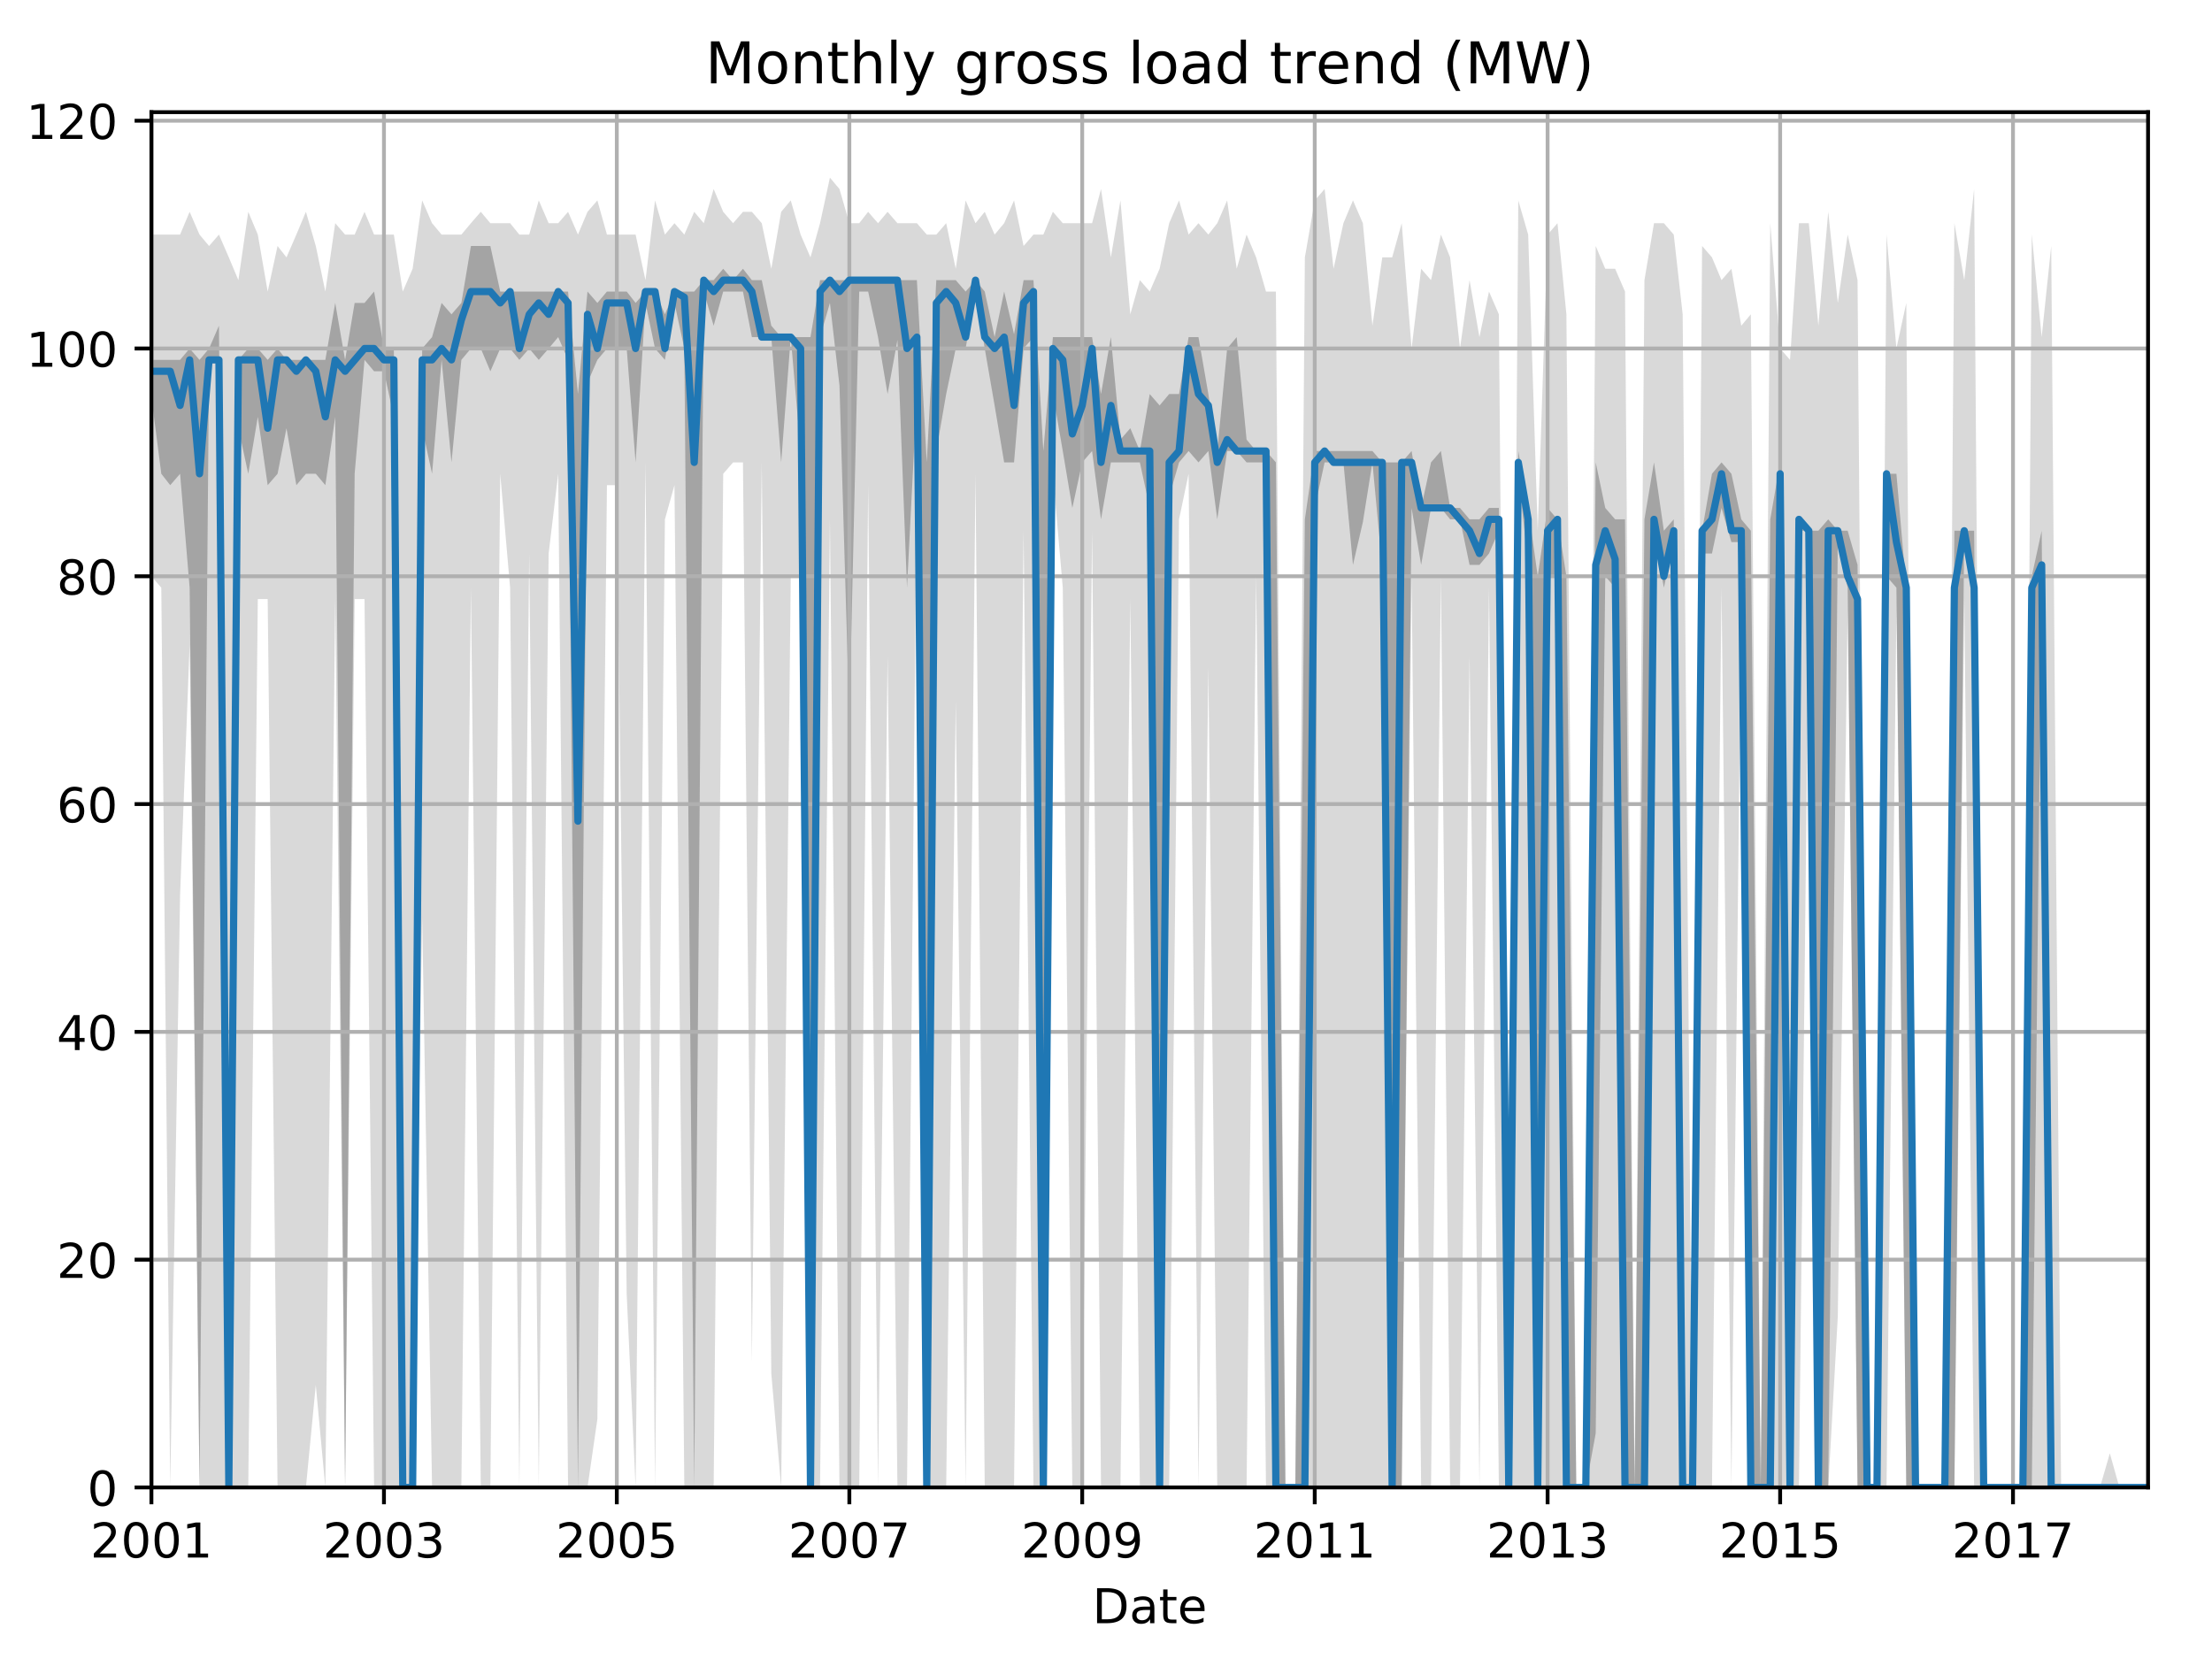 <?xml version="1.0" encoding="utf-8" standalone="no"?>
<!DOCTYPE svg PUBLIC "-//W3C//DTD SVG 1.1//EN"
  "http://www.w3.org/Graphics/SVG/1.1/DTD/svg11.dtd">
<!-- Created with matplotlib (http://matplotlib.org/) -->
<svg height="345.6pt" version="1.1" viewBox="0 0 460.8 345.6" width="460.8pt" xmlns="http://www.w3.org/2000/svg" xmlns:xlink="http://www.w3.org/1999/xlink">
 <defs>
  <style type="text/css">
*{stroke-linecap:butt;stroke-linejoin:round;}
  </style>
 </defs>
 <g id="figure_1">
  <g id="patch_1">
   <path d="M 0 345.6 
L 460.8 345.6 
L 460.8 0 
L 0 0 
z
" style="fill:none;"/>
  </g>
  <g id="axes_1">
   <g id="patch_2">
    <path d="M 31.543 309.863 
L 447.48 309.863 
L 447.48 23.365 
L 31.543 23.365 
z
" style="fill:none;"/>
   </g>
   <g id="PolyCollection_1">
    <path clip-path="url(#p533fc79610)" d="M 31.543 48.871 
L 31.543 120.051 
L 33.6 122.424 
L 35.458 309.863 
L 37.515 186.485 
L 39.506 134.287 
L 41.563 309.863 
L 43.554 309.863 
L 45.611 309.863 
L 47.668 309.863 
L 49.659 309.863 
L 51.716 309.863 
L 53.707 124.796 
L 55.764 124.796 
L 57.821 309.863 
L 59.679 309.863 
L 61.736 309.863 
L 63.727 309.863 
L 65.784 288.51 
L 67.775 309.863 
L 69.832 124.796 
L 71.889 309.863 
L 73.88 124.796 
L 75.937 124.796 
L 77.928 309.863 
L 79.985 309.863 
L 82.042 309.863 
L 83.9 309.863 
L 85.957 309.863 
L 87.948 191.231 
L 90.005 309.863 
L 91.996 309.863 
L 94.053 309.863 
L 96.11 309.863 
L 98.101 122.424 
L 100.158 309.863 
L 102.149 309.863 
L 104.206 98.697 
L 106.263 122.424 
L 108.187 309.863 
L 110.245 115.306 
L 112.235 309.863 
L 114.292 115.306 
L 116.283 98.697 
L 118.34 309.863 
L 120.397 309.863 
L 122.388 309.863 
L 124.445 295.628 
L 126.436 101.07 
L 128.493 101.07 
L 130.55 269.528 
L 132.408 309.863 
L 134.466 96.324 
L 136.456 309.863 
L 138.513 108.188 
L 140.504 101.07 
L 142.561 309.863 
L 144.618 309.863 
L 146.609 309.863 
L 148.666 309.863 
L 150.657 98.697 
L 152.714 96.324 
L 154.771 96.324 
L 156.629 283.764 
L 158.686 96.324 
L 160.677 286.137 
L 162.734 309.863 
L 164.725 120.051 
L 166.782 120.051 
L 168.839 309.863 
L 170.83 309.863 
L 172.887 108.188 
L 174.878 309.863 
L 176.935 309.863 
L 178.992 309.863 
L 180.85 101.07 
L 182.907 309.863 
L 184.898 136.659 
L 186.955 309.863 
L 188.946 309.863 
L 191.003 98.697 
L 193.06 309.863 
L 195.051 309.863 
L 197.108 309.863 
L 199.099 146.15 
L 201.156 309.863 
L 203.213 98.697 
L 205.138 309.863 
L 207.195 309.863 
L 209.186 309.863 
L 211.243 309.863 
L 213.233 110.56 
L 215.291 309.863 
L 217.348 309.863 
L 219.338 98.697 
L 221.396 122.424 
L 223.386 309.863 
L 225.443 309.863 
L 227.501 110.56 
L 229.359 309.863 
L 231.416 309.863 
L 233.406 309.863 
L 235.464 124.796 
L 237.454 309.863 
L 239.512 309.863 
L 241.569 309.863 
L 243.559 309.863 
L 245.617 108.188 
L 247.607 98.697 
L 249.664 309.863 
L 251.722 139.032 
L 253.58 309.863 
L 255.637 309.863 
L 257.627 309.863 
L 259.685 309.863 
L 261.675 120.051 
L 263.732 309.863 
L 265.79 309.863 
L 267.78 309.863 
L 269.837 309.863 
L 271.828 309.863 
L 273.885 309.863 
L 275.942 309.863 
L 277.801 309.863 
L 279.858 309.863 
L 281.848 309.863 
L 283.906 309.863 
L 285.896 309.863 
L 287.953 309.863 
L 290.011 309.863 
L 292.001 309.863 
L 294.058 120.051 
L 296.049 309.863 
L 298.106 309.863 
L 300.163 120.051 
L 302.088 309.863 
L 304.145 309.863 
L 306.136 136.659 
L 308.193 309.863 
L 310.184 122.424 
L 312.241 309.863 
L 314.298 309.863 
L 316.289 309.863 
L 318.346 309.863 
L 320.337 309.863 
L 322.394 309.863 
L 324.451 309.863 
L 326.309 309.863 
L 328.366 309.863 
L 330.357 309.863 
L 332.414 309.863 
L 334.405 309.863 
L 336.462 309.863 
L 338.519 309.863 
L 340.51 309.863 
L 342.567 309.863 
L 344.557 309.863 
L 346.615 309.863 
L 348.672 309.863 
L 350.53 309.863 
L 352.587 309.863 
L 354.578 309.863 
L 356.635 309.863 
L 358.626 122.424 
L 360.683 309.863 
L 362.74 124.796 
L 364.731 309.863 
L 366.788 309.863 
L 368.778 309.863 
L 370.836 309.863 
L 372.893 309.863 
L 374.751 309.863 
L 376.808 124.796 
L 378.799 309.863 
L 380.856 309.863 
L 382.847 274.274 
L 384.904 127.169 
L 386.961 309.863 
L 388.952 309.863 
L 391.009 309.863 
L 392.999 309.863 
L 395.057 127.169 
L 397.114 309.863 
L 399.038 309.863 
L 401.095 309.863 
L 403.086 309.863 
L 405.143 309.863 
L 407.134 309.863 
L 409.191 124.796 
L 411.248 309.863 
L 413.239 309.863 
L 415.296 309.863 
L 417.287 309.863 
L 419.344 309.863 
L 421.401 309.863 
L 423.259 309.863 
L 425.316 309.863 
L 427.307 309.863 
L 429.364 309.863 
L 431.355 309.863 
L 433.412 309.863 
L 435.469 309.863 
L 437.46 309.863 
L 439.517 309.863 
L 441.508 309.863 
L 443.565 309.863 
L 445.622 309.863 
L 447.48 309.863 
L 447.48 309.863 
L 447.48 309.863 
L 445.622 309.863 
L 443.565 309.863 
L 441.508 309.863 
L 439.517 302.746 
L 437.46 309.863 
L 435.469 309.863 
L 433.412 309.863 
L 431.355 309.863 
L 429.364 309.863 
L 427.307 51.244 
L 425.316 70.225 
L 423.259 48.871 
L 421.401 309.863 
L 419.344 309.863 
L 417.287 309.863 
L 415.296 309.863 
L 413.239 309.863 
L 411.248 39.38 
L 409.191 58.362 
L 407.134 46.498 
L 405.143 309.863 
L 403.086 309.863 
L 401.095 309.863 
L 399.038 309.863 
L 397.114 63.107 
L 395.057 72.598 
L 392.999 48.871 
L 391.009 309.863 
L 388.952 309.863 
L 386.961 58.362 
L 384.904 48.871 
L 382.847 63.107 
L 380.856 44.126 
L 378.799 67.852 
L 376.808 46.498 
L 374.751 46.498 
L 372.893 74.97 
L 370.836 72.598 
L 368.778 46.498 
L 366.788 309.863 
L 364.731 65.48 
L 362.74 67.852 
L 360.683 55.989 
L 358.626 58.362 
L 356.635 53.616 
L 354.578 51.244 
L 352.587 309.863 
L 350.53 65.48 
L 348.672 48.871 
L 346.615 46.498 
L 344.557 46.498 
L 342.567 58.362 
L 340.51 309.863 
L 338.519 60.734 
L 336.462 55.989 
L 334.405 55.989 
L 332.414 51.244 
L 330.357 309.863 
L 328.366 309.863 
L 326.309 65.48 
L 324.451 46.498 
L 322.394 48.871 
L 320.337 110.56 
L 318.346 48.871 
L 316.289 41.753 
L 314.298 309.863 
L 312.241 65.48 
L 310.184 60.734 
L 308.193 70.225 
L 306.136 58.362 
L 304.145 72.598 
L 302.088 53.616 
L 300.163 48.871 
L 298.106 58.362 
L 296.049 55.989 
L 294.058 72.598 
L 292.001 46.498 
L 290.011 53.616 
L 287.953 53.616 
L 285.896 67.852 
L 283.906 46.498 
L 281.848 41.753 
L 279.858 46.498 
L 277.801 55.989 
L 275.942 39.38 
L 273.885 41.753 
L 271.828 53.616 
L 269.837 309.863 
L 267.78 309.863 
L 265.79 60.734 
L 263.732 60.734 
L 261.675 53.616 
L 259.685 48.871 
L 257.627 55.989 
L 255.637 41.753 
L 253.58 46.498 
L 251.722 48.871 
L 249.664 46.498 
L 247.607 48.871 
L 245.617 41.753 
L 243.559 46.498 
L 241.569 55.989 
L 239.512 60.734 
L 237.454 58.362 
L 235.464 65.48 
L 233.406 41.753 
L 231.416 53.616 
L 229.359 39.38 
L 227.501 46.498 
L 225.443 46.498 
L 223.386 46.498 
L 221.396 46.498 
L 219.338 44.126 
L 217.348 48.871 
L 215.291 48.871 
L 213.233 51.244 
L 211.243 41.753 
L 209.186 46.498 
L 207.195 48.871 
L 205.138 44.126 
L 203.213 46.498 
L 201.156 41.753 
L 199.099 55.989 
L 197.108 46.498 
L 195.051 48.871 
L 193.06 48.871 
L 191.003 46.498 
L 188.946 46.498 
L 186.955 46.498 
L 184.898 44.126 
L 182.907 46.498 
L 180.85 44.126 
L 178.992 46.498 
L 176.935 46.498 
L 174.878 39.38 
L 172.887 37.008 
L 170.83 46.498 
L 168.839 53.616 
L 166.782 48.871 
L 164.725 41.753 
L 162.734 44.126 
L 160.677 55.989 
L 158.686 46.498 
L 156.629 44.126 
L 154.771 44.126 
L 152.714 46.498 
L 150.657 44.126 
L 148.666 39.38 
L 146.609 46.498 
L 144.618 44.126 
L 142.561 48.871 
L 140.504 46.498 
L 138.513 48.871 
L 136.456 41.753 
L 134.466 58.362 
L 132.408 48.871 
L 130.55 48.871 
L 128.493 48.871 
L 126.436 48.871 
L 124.445 41.753 
L 122.388 44.126 
L 120.397 48.871 
L 118.34 44.126 
L 116.283 46.498 
L 114.292 46.498 
L 112.235 41.753 
L 110.245 48.871 
L 108.187 48.871 
L 106.263 46.498 
L 104.206 46.498 
L 102.149 46.498 
L 100.158 44.126 
L 98.101 46.498 
L 96.11 48.871 
L 94.053 48.871 
L 91.996 48.871 
L 90.005 46.498 
L 87.948 41.753 
L 85.957 55.989 
L 83.9 60.734 
L 82.042 48.871 
L 79.985 48.871 
L 77.928 48.871 
L 75.937 44.126 
L 73.88 48.871 
L 71.889 48.871 
L 69.832 46.498 
L 67.775 60.734 
L 65.784 51.244 
L 63.727 44.126 
L 61.736 48.871 
L 59.679 53.616 
L 57.821 51.244 
L 55.764 60.734 
L 53.707 48.871 
L 51.716 44.126 
L 49.659 58.362 
L 47.668 53.616 
L 45.611 48.871 
L 43.554 51.244 
L 41.563 48.871 
L 39.506 44.126 
L 37.515 48.871 
L 35.458 48.871 
L 33.6 48.871 
L 31.543 48.871 
z
" style="fill:#808080;fill-opacity:0.3;"/>
   </g>
   <g id="PolyCollection_2">
    <path clip-path="url(#p533fc79610)" d="M 31.543 74.97 
L 31.543 82.681 
L 33.6 98.697 
L 35.458 101.07 
L 37.515 98.697 
L 39.506 122.424 
L 41.563 309.863 
L 43.554 74.97 
L 45.611 74.97 
L 47.668 309.863 
L 49.659 89.206 
L 51.716 98.697 
L 53.707 86.834 
L 55.764 101.07 
L 57.821 98.697 
L 59.679 89.206 
L 61.736 101.07 
L 63.727 98.697 
L 65.784 98.697 
L 67.775 101.07 
L 69.832 86.834 
L 71.889 309.863 
L 73.88 98.697 
L 75.937 74.97 
L 77.928 77.343 
L 79.985 77.343 
L 82.042 86.834 
L 83.9 309.863 
L 85.957 309.863 
L 87.948 89.206 
L 90.005 98.697 
L 91.996 74.97 
L 94.053 96.324 
L 96.11 74.97 
L 98.101 72.598 
L 100.158 72.598 
L 102.149 77.343 
L 104.206 72.598 
L 106.263 72.598 
L 108.187 74.97 
L 110.245 72.598 
L 112.235 74.97 
L 114.292 72.598 
L 116.283 70.225 
L 118.34 74.97 
L 120.397 309.863 
L 122.388 79.716 
L 124.445 74.97 
L 126.436 72.598 
L 128.493 72.598 
L 130.55 72.598 
L 132.408 96.324 
L 134.466 63.107 
L 136.456 72.598 
L 138.513 74.97 
L 140.504 63.107 
L 142.561 72.598 
L 144.618 309.863 
L 146.609 60.734 
L 148.666 67.852 
L 150.657 60.734 
L 152.714 60.734 
L 154.771 60.734 
L 156.629 70.225 
L 158.686 70.225 
L 160.677 70.225 
L 162.734 96.324 
L 164.725 70.225 
L 166.782 93.952 
L 168.839 309.863 
L 170.83 70.225 
L 172.887 63.107 
L 174.878 80.309 
L 176.935 149.709 
L 178.992 60.734 
L 180.85 60.734 
L 182.907 70.225 
L 184.898 82.088 
L 186.955 70.818 
L 188.946 122.424 
L 191.003 82.088 
L 193.06 309.863 
L 195.051 93.952 
L 197.108 82.088 
L 199.099 72.598 
L 201.156 72.598 
L 203.213 60.734 
L 205.138 72.598 
L 207.195 84.461 
L 209.186 96.324 
L 211.243 96.324 
L 213.233 72.598 
L 215.291 70.225 
L 217.348 309.863 
L 219.338 82.088 
L 221.396 93.952 
L 223.386 105.815 
L 225.443 96.324 
L 227.501 93.952 
L 229.359 108.188 
L 231.416 96.324 
L 233.406 96.324 
L 235.464 96.324 
L 237.454 96.324 
L 239.512 105.815 
L 241.569 309.863 
L 243.559 103.442 
L 245.617 96.324 
L 247.607 93.952 
L 249.664 96.324 
L 251.722 93.952 
L 253.58 108.188 
L 255.637 93.952 
L 257.627 93.952 
L 259.685 96.324 
L 261.675 96.324 
L 263.732 96.324 
L 265.79 309.863 
L 267.78 309.863 
L 269.837 309.863 
L 271.828 309.863 
L 273.885 105.815 
L 275.942 96.324 
L 277.801 96.324 
L 279.858 96.324 
L 281.848 117.678 
L 283.906 108.781 
L 285.896 96.324 
L 287.953 118.271 
L 290.011 309.863 
L 292.001 309.863 
L 294.058 105.815 
L 296.049 117.678 
L 298.106 105.815 
L 300.163 105.815 
L 302.088 108.188 
L 304.145 108.188 
L 306.136 117.678 
L 308.193 117.678 
L 310.184 115.306 
L 312.241 110.56 
L 314.298 309.863 
L 316.289 98.697 
L 318.346 117.678 
L 320.337 309.863 
L 322.394 120.051 
L 324.451 120.051 
L 326.309 309.863 
L 328.366 309.863 
L 330.357 309.863 
L 332.414 298.593 
L 334.405 120.051 
L 336.462 122.424 
L 338.519 309.863 
L 340.51 309.863 
L 342.567 309.863 
L 344.557 111.153 
L 346.615 122.424 
L 348.672 112.933 
L 350.53 309.863 
L 352.587 309.863 
L 354.578 115.306 
L 356.635 115.306 
L 358.626 105.815 
L 360.683 112.933 
L 362.74 112.933 
L 364.731 309.863 
L 366.788 309.863 
L 368.778 309.863 
L 370.836 112.933 
L 372.893 309.863 
L 374.751 110.56 
L 376.808 110.56 
L 378.799 309.863 
L 380.856 309.863 
L 382.847 112.933 
L 384.904 122.424 
L 386.961 309.863 
L 388.952 309.863 
L 391.009 309.863 
L 392.999 120.051 
L 395.057 122.424 
L 397.114 309.863 
L 399.038 309.863 
L 401.095 309.863 
L 403.086 309.863 
L 405.143 309.863 
L 407.134 309.863 
L 409.191 110.56 
L 411.248 124.796 
L 413.239 309.863 
L 415.296 309.863 
L 417.287 309.863 
L 419.344 309.863 
L 421.401 309.863 
L 423.259 309.863 
L 425.316 120.051 
L 427.307 309.863 
L 429.364 309.863 
L 431.355 309.863 
L 433.412 309.863 
L 435.469 309.863 
L 437.46 309.863 
L 439.517 309.863 
L 441.508 309.863 
L 443.565 309.863 
L 445.622 309.863 
L 447.48 309.863 
L 447.48 309.863 
L 447.48 309.863 
L 445.622 309.863 
L 443.565 309.863 
L 441.508 309.863 
L 439.517 309.863 
L 437.46 309.863 
L 435.469 309.863 
L 433.412 309.863 
L 431.355 309.863 
L 429.364 309.863 
L 427.307 309.863 
L 425.316 110.56 
L 423.259 120.051 
L 421.401 309.863 
L 419.344 309.863 
L 417.287 309.863 
L 415.296 309.863 
L 413.239 309.863 
L 411.248 110.56 
L 409.191 110.56 
L 407.134 110.56 
L 405.143 309.863 
L 403.086 309.863 
L 401.095 309.863 
L 399.038 309.863 
L 397.114 122.424 
L 395.057 98.697 
L 392.999 98.697 
L 391.009 309.863 
L 388.952 309.863 
L 386.961 117.678 
L 384.904 110.56 
L 382.847 110.56 
L 380.856 108.188 
L 378.799 110.56 
L 376.808 110.56 
L 374.751 108.188 
L 372.893 309.863 
L 370.836 96.324 
L 368.778 108.188 
L 366.788 309.863 
L 364.731 110.56 
L 362.74 108.188 
L 360.683 98.697 
L 358.626 96.324 
L 356.635 98.697 
L 354.578 110.56 
L 352.587 309.863 
L 350.53 309.863 
L 348.672 108.188 
L 346.615 110.56 
L 344.557 96.324 
L 342.567 108.188 
L 340.51 309.863 
L 338.519 108.188 
L 336.462 108.188 
L 334.405 105.815 
L 332.414 96.324 
L 330.357 309.863 
L 328.366 309.863 
L 326.309 120.051 
L 324.451 108.188 
L 322.394 105.815 
L 320.337 120.051 
L 318.346 105.815 
L 316.289 93.952 
L 314.298 309.863 
L 312.241 105.815 
L 310.184 105.815 
L 308.193 108.188 
L 306.136 108.188 
L 304.145 105.815 
L 302.088 105.815 
L 300.163 93.952 
L 298.106 96.324 
L 296.049 105.815 
L 294.058 93.952 
L 292.001 96.324 
L 290.011 96.324 
L 287.953 96.324 
L 285.896 93.952 
L 283.906 93.952 
L 281.848 93.952 
L 279.858 93.952 
L 277.801 93.952 
L 275.942 93.952 
L 273.885 93.952 
L 271.828 108.188 
L 269.837 309.863 
L 267.78 309.863 
L 265.79 96.324 
L 263.732 93.952 
L 261.675 93.952 
L 259.685 91.579 
L 257.627 70.225 
L 255.637 72.598 
L 253.58 93.952 
L 251.722 82.088 
L 249.664 70.225 
L 247.607 70.225 
L 245.617 82.088 
L 243.559 82.088 
L 241.569 84.461 
L 239.512 82.088 
L 237.454 93.952 
L 235.464 89.206 
L 233.406 91.579 
L 231.416 70.225 
L 229.359 82.088 
L 227.501 70.225 
L 225.443 70.225 
L 223.386 70.225 
L 221.396 70.225 
L 219.338 70.225 
L 217.348 93.952 
L 215.291 58.362 
L 213.233 58.362 
L 211.243 69.632 
L 209.186 60.734 
L 207.195 70.225 
L 205.138 60.734 
L 203.213 58.362 
L 201.156 60.734 
L 199.099 58.362 
L 197.108 58.362 
L 195.051 58.362 
L 193.06 96.324 
L 191.003 58.362 
L 188.946 58.362 
L 186.955 58.362 
L 184.898 58.362 
L 182.907 58.362 
L 180.85 58.362 
L 178.992 58.362 
L 176.935 58.362 
L 174.878 58.362 
L 172.887 58.362 
L 170.83 58.362 
L 168.839 70.225 
L 166.782 70.225 
L 164.725 70.225 
L 162.734 70.225 
L 160.677 67.852 
L 158.686 58.362 
L 156.629 58.362 
L 154.771 55.989 
L 152.714 58.362 
L 150.657 55.989 
L 148.666 58.362 
L 146.609 58.362 
L 144.618 60.734 
L 142.561 60.734 
L 140.504 60.734 
L 138.513 65.48 
L 136.456 60.734 
L 134.466 60.734 
L 132.408 63.107 
L 130.55 60.734 
L 128.493 60.734 
L 126.436 60.734 
L 124.445 63.107 
L 122.388 60.734 
L 120.397 82.088 
L 118.34 60.734 
L 116.283 60.734 
L 114.292 60.734 
L 112.235 60.734 
L 110.245 60.734 
L 108.187 60.734 
L 106.263 60.734 
L 104.206 60.734 
L 102.149 51.244 
L 100.158 51.244 
L 98.101 51.244 
L 96.11 63.107 
L 94.053 65.48 
L 91.996 63.107 
L 90.005 70.225 
L 87.948 72.598 
L 85.957 309.863 
L 83.9 309.863 
L 82.042 72.598 
L 79.985 72.598 
L 77.928 60.734 
L 75.937 63.107 
L 73.88 63.107 
L 71.889 74.97 
L 69.832 63.107 
L 67.775 74.97 
L 65.784 74.97 
L 63.727 74.97 
L 61.736 74.97 
L 59.679 74.97 
L 57.821 72.598 
L 55.764 74.97 
L 53.707 72.598 
L 51.716 72.598 
L 49.659 74.97 
L 47.668 309.863 
L 45.611 67.852 
L 43.554 72.598 
L 41.563 74.97 
L 39.506 72.598 
L 37.515 74.97 
L 35.458 74.97 
L 33.6 74.97 
L 31.543 74.97 
z
" style="fill:#808080;fill-opacity:0.6;"/>
   </g>
   <g id="matplotlib.axis_1">
    <g id="xtick_1">
     <g id="line2d_1">
      <path clip-path="url(#p533fc79610)" d="M 31.543 309.863 
L 31.543 23.365 
" style="fill:none;stroke:#b0b0b0;stroke-linecap:square;stroke-width:0.8;"/>
     </g>
     <g id="line2d_2">
      <defs>
       <path d="M 0 0 
L 0 3.5 
" id="m8e0cbe5308" style="stroke:#000000;stroke-width:0.8;"/>
      </defs>
      <g>
       <use style="stroke:#000000;stroke-width:0.8;" x="31.543" xlink:href="#m8e0cbe5308" y="309.863"/>
      </g>
     </g>
     <g id="text_1">
      <!-- 2001 -->
      <defs>
       <path d="M 19.188 8.297 
L 53.609 8.297 
L 53.609 0 
L 7.328 0 
L 7.328 8.297 
Q 12.938 14.109 22.625 23.891 
Q 32.328 33.688 34.812 36.531 
Q 39.547 41.844 41.422 45.531 
Q 43.312 49.219 43.312 52.781 
Q 43.312 58.594 39.234 62.25 
Q 35.156 65.922 28.609 65.922 
Q 23.969 65.922 18.812 64.312 
Q 13.672 62.703 7.812 59.422 
L 7.812 69.391 
Q 13.766 71.781 18.938 73 
Q 24.125 74.219 28.422 74.219 
Q 39.75 74.219 46.484 68.547 
Q 53.219 62.891 53.219 53.422 
Q 53.219 48.922 51.531 44.891 
Q 49.859 40.875 45.406 35.406 
Q 44.188 33.984 37.641 27.219 
Q 31.109 20.453 19.188 8.297 
z
" id="DejaVuSans-32"/>
       <path d="M 31.781 66.406 
Q 24.172 66.406 20.328 58.906 
Q 16.5 51.422 16.5 36.375 
Q 16.5 21.391 20.328 13.891 
Q 24.172 6.391 31.781 6.391 
Q 39.453 6.391 43.281 13.891 
Q 47.125 21.391 47.125 36.375 
Q 47.125 51.422 43.281 58.906 
Q 39.453 66.406 31.781 66.406 
z
M 31.781 74.219 
Q 44.047 74.219 50.516 64.516 
Q 56.984 54.828 56.984 36.375 
Q 56.984 17.969 50.516 8.266 
Q 44.047 -1.422 31.781 -1.422 
Q 19.531 -1.422 13.062 8.266 
Q 6.594 17.969 6.594 36.375 
Q 6.594 54.828 13.062 64.516 
Q 19.531 74.219 31.781 74.219 
z
" id="DejaVuSans-30"/>
       <path d="M 12.406 8.297 
L 28.516 8.297 
L 28.516 63.922 
L 10.984 60.406 
L 10.984 69.391 
L 28.422 72.906 
L 38.281 72.906 
L 38.281 8.297 
L 54.391 8.297 
L 54.391 0 
L 12.406 0 
z
" id="DejaVuSans-31"/>
      </defs>
      <g transform="translate(18.818 324.462)scale(0.1 -0.1)">
       <use xlink:href="#DejaVuSans-32"/>
       <use x="63.623" xlink:href="#DejaVuSans-30"/>
       <use x="127.246" xlink:href="#DejaVuSans-30"/>
       <use x="190.869" xlink:href="#DejaVuSans-31"/>
      </g>
     </g>
    </g>
    <g id="xtick_2">
     <g id="line2d_3">
      <path clip-path="url(#p533fc79610)" d="M 79.985 309.863 
L 79.985 23.365 
" style="fill:none;stroke:#b0b0b0;stroke-linecap:square;stroke-width:0.8;"/>
     </g>
     <g id="line2d_4">
      <g>
       <use style="stroke:#000000;stroke-width:0.8;" x="79.985" xlink:href="#m8e0cbe5308" y="309.863"/>
      </g>
     </g>
     <g id="text_2">
      <!-- 2003 -->
      <defs>
       <path d="M 40.578 39.312 
Q 47.656 37.797 51.625 33 
Q 55.609 28.219 55.609 21.188 
Q 55.609 10.406 48.188 4.484 
Q 40.766 -1.422 27.094 -1.422 
Q 22.516 -1.422 17.656 -0.516 
Q 12.797 0.391 7.625 2.203 
L 7.625 11.719 
Q 11.719 9.328 16.594 8.109 
Q 21.484 6.891 26.812 6.891 
Q 36.078 6.891 40.938 10.547 
Q 45.797 14.203 45.797 21.188 
Q 45.797 27.641 41.281 31.266 
Q 36.766 34.906 28.719 34.906 
L 20.219 34.906 
L 20.219 43.016 
L 29.109 43.016 
Q 36.375 43.016 40.234 45.922 
Q 44.094 48.828 44.094 54.297 
Q 44.094 59.906 40.109 62.906 
Q 36.141 65.922 28.719 65.922 
Q 24.656 65.922 20.016 65.031 
Q 15.375 64.156 9.812 62.312 
L 9.812 71.094 
Q 15.438 72.656 20.344 73.438 
Q 25.25 74.219 29.594 74.219 
Q 40.828 74.219 47.359 69.109 
Q 53.906 64.016 53.906 55.328 
Q 53.906 49.266 50.438 45.094 
Q 46.969 40.922 40.578 39.312 
z
" id="DejaVuSans-33"/>
      </defs>
      <g transform="translate(67.26 324.462)scale(0.1 -0.1)">
       <use xlink:href="#DejaVuSans-32"/>
       <use x="63.623" xlink:href="#DejaVuSans-30"/>
       <use x="127.246" xlink:href="#DejaVuSans-30"/>
       <use x="190.869" xlink:href="#DejaVuSans-33"/>
      </g>
     </g>
    </g>
    <g id="xtick_3">
     <g id="line2d_5">
      <path clip-path="url(#p533fc79610)" d="M 128.493 309.863 
L 128.493 23.365 
" style="fill:none;stroke:#b0b0b0;stroke-linecap:square;stroke-width:0.8;"/>
     </g>
     <g id="line2d_6">
      <g>
       <use style="stroke:#000000;stroke-width:0.8;" x="128.493" xlink:href="#m8e0cbe5308" y="309.863"/>
      </g>
     </g>
     <g id="text_3">
      <!-- 2005 -->
      <defs>
       <path d="M 10.797 72.906 
L 49.516 72.906 
L 49.516 64.594 
L 19.828 64.594 
L 19.828 46.734 
Q 21.969 47.469 24.109 47.828 
Q 26.266 48.188 28.422 48.188 
Q 40.625 48.188 47.75 41.5 
Q 54.891 34.812 54.891 23.391 
Q 54.891 11.625 47.562 5.094 
Q 40.234 -1.422 26.906 -1.422 
Q 22.312 -1.422 17.547 -0.641 
Q 12.797 0.141 7.719 1.703 
L 7.719 11.625 
Q 12.109 9.234 16.797 8.062 
Q 21.484 6.891 26.703 6.891 
Q 35.156 6.891 40.078 11.328 
Q 45.016 15.766 45.016 23.391 
Q 45.016 31 40.078 35.438 
Q 35.156 39.891 26.703 39.891 
Q 22.75 39.891 18.812 39.016 
Q 14.891 38.141 10.797 36.281 
z
" id="DejaVuSans-35"/>
      </defs>
      <g transform="translate(115.768 324.462)scale(0.1 -0.1)">
       <use xlink:href="#DejaVuSans-32"/>
       <use x="63.623" xlink:href="#DejaVuSans-30"/>
       <use x="127.246" xlink:href="#DejaVuSans-30"/>
       <use x="190.869" xlink:href="#DejaVuSans-35"/>
      </g>
     </g>
    </g>
    <g id="xtick_4">
     <g id="line2d_7">
      <path clip-path="url(#p533fc79610)" d="M 176.935 309.863 
L 176.935 23.365 
" style="fill:none;stroke:#b0b0b0;stroke-linecap:square;stroke-width:0.8;"/>
     </g>
     <g id="line2d_8">
      <g>
       <use style="stroke:#000000;stroke-width:0.8;" x="176.935" xlink:href="#m8e0cbe5308" y="309.863"/>
      </g>
     </g>
     <g id="text_4">
      <!-- 2007 -->
      <defs>
       <path d="M 8.203 72.906 
L 55.078 72.906 
L 55.078 68.703 
L 28.609 0 
L 18.312 0 
L 43.219 64.594 
L 8.203 64.594 
z
" id="DejaVuSans-37"/>
      </defs>
      <g transform="translate(164.21 324.462)scale(0.1 -0.1)">
       <use xlink:href="#DejaVuSans-32"/>
       <use x="63.623" xlink:href="#DejaVuSans-30"/>
       <use x="127.246" xlink:href="#DejaVuSans-30"/>
       <use x="190.869" xlink:href="#DejaVuSans-37"/>
      </g>
     </g>
    </g>
    <g id="xtick_5">
     <g id="line2d_9">
      <path clip-path="url(#p533fc79610)" d="M 225.443 309.863 
L 225.443 23.365 
" style="fill:none;stroke:#b0b0b0;stroke-linecap:square;stroke-width:0.8;"/>
     </g>
     <g id="line2d_10">
      <g>
       <use style="stroke:#000000;stroke-width:0.8;" x="225.443" xlink:href="#m8e0cbe5308" y="309.863"/>
      </g>
     </g>
     <g id="text_5">
      <!-- 2009 -->
      <defs>
       <path d="M 10.984 1.516 
L 10.984 10.5 
Q 14.703 8.734 18.5 7.812 
Q 22.312 6.891 25.984 6.891 
Q 35.75 6.891 40.891 13.453 
Q 46.047 20.016 46.781 33.406 
Q 43.953 29.203 39.594 26.953 
Q 35.25 24.703 29.984 24.703 
Q 19.047 24.703 12.672 31.312 
Q 6.297 37.938 6.297 49.422 
Q 6.297 60.641 12.938 67.422 
Q 19.578 74.219 30.609 74.219 
Q 43.266 74.219 49.922 64.516 
Q 56.594 54.828 56.594 36.375 
Q 56.594 19.141 48.406 8.859 
Q 40.234 -1.422 26.422 -1.422 
Q 22.703 -1.422 18.891 -0.688 
Q 15.094 0.047 10.984 1.516 
z
M 30.609 32.422 
Q 37.25 32.422 41.125 36.953 
Q 45.016 41.5 45.016 49.422 
Q 45.016 57.281 41.125 61.844 
Q 37.25 66.406 30.609 66.406 
Q 23.969 66.406 20.094 61.844 
Q 16.219 57.281 16.219 49.422 
Q 16.219 41.5 20.094 36.953 
Q 23.969 32.422 30.609 32.422 
z
" id="DejaVuSans-39"/>
      </defs>
      <g transform="translate(212.718 324.462)scale(0.1 -0.1)">
       <use xlink:href="#DejaVuSans-32"/>
       <use x="63.623" xlink:href="#DejaVuSans-30"/>
       <use x="127.246" xlink:href="#DejaVuSans-30"/>
       <use x="190.869" xlink:href="#DejaVuSans-39"/>
      </g>
     </g>
    </g>
    <g id="xtick_6">
     <g id="line2d_11">
      <path clip-path="url(#p533fc79610)" d="M 273.885 309.863 
L 273.885 23.365 
" style="fill:none;stroke:#b0b0b0;stroke-linecap:square;stroke-width:0.8;"/>
     </g>
     <g id="line2d_12">
      <g>
       <use style="stroke:#000000;stroke-width:0.8;" x="273.885" xlink:href="#m8e0cbe5308" y="309.863"/>
      </g>
     </g>
     <g id="text_6">
      <!-- 2011 -->
      <g transform="translate(261.16 324.462)scale(0.1 -0.1)">
       <use xlink:href="#DejaVuSans-32"/>
       <use x="63.623" xlink:href="#DejaVuSans-30"/>
       <use x="127.246" xlink:href="#DejaVuSans-31"/>
       <use x="190.869" xlink:href="#DejaVuSans-31"/>
      </g>
     </g>
    </g>
    <g id="xtick_7">
     <g id="line2d_13">
      <path clip-path="url(#p533fc79610)" d="M 322.394 309.863 
L 322.394 23.365 
" style="fill:none;stroke:#b0b0b0;stroke-linecap:square;stroke-width:0.8;"/>
     </g>
     <g id="line2d_14">
      <g>
       <use style="stroke:#000000;stroke-width:0.8;" x="322.394" xlink:href="#m8e0cbe5308" y="309.863"/>
      </g>
     </g>
     <g id="text_7">
      <!-- 2013 -->
      <g transform="translate(309.669 324.462)scale(0.1 -0.1)">
       <use xlink:href="#DejaVuSans-32"/>
       <use x="63.623" xlink:href="#DejaVuSans-30"/>
       <use x="127.246" xlink:href="#DejaVuSans-31"/>
       <use x="190.869" xlink:href="#DejaVuSans-33"/>
      </g>
     </g>
    </g>
    <g id="xtick_8">
     <g id="line2d_15">
      <path clip-path="url(#p533fc79610)" d="M 370.836 309.863 
L 370.836 23.365 
" style="fill:none;stroke:#b0b0b0;stroke-linecap:square;stroke-width:0.8;"/>
     </g>
     <g id="line2d_16">
      <g>
       <use style="stroke:#000000;stroke-width:0.8;" x="370.836" xlink:href="#m8e0cbe5308" y="309.863"/>
      </g>
     </g>
     <g id="text_8">
      <!-- 2015 -->
      <g transform="translate(358.111 324.462)scale(0.1 -0.1)">
       <use xlink:href="#DejaVuSans-32"/>
       <use x="63.623" xlink:href="#DejaVuSans-30"/>
       <use x="127.246" xlink:href="#DejaVuSans-31"/>
       <use x="190.869" xlink:href="#DejaVuSans-35"/>
      </g>
     </g>
    </g>
    <g id="xtick_9">
     <g id="line2d_17">
      <path clip-path="url(#p533fc79610)" d="M 419.344 309.863 
L 419.344 23.365 
" style="fill:none;stroke:#b0b0b0;stroke-linecap:square;stroke-width:0.8;"/>
     </g>
     <g id="line2d_18">
      <g>
       <use style="stroke:#000000;stroke-width:0.8;" x="419.344" xlink:href="#m8e0cbe5308" y="309.863"/>
      </g>
     </g>
     <g id="text_9">
      <!-- 2017 -->
      <g transform="translate(406.619 324.462)scale(0.1 -0.1)">
       <use xlink:href="#DejaVuSans-32"/>
       <use x="63.623" xlink:href="#DejaVuSans-30"/>
       <use x="127.246" xlink:href="#DejaVuSans-31"/>
       <use x="190.869" xlink:href="#DejaVuSans-37"/>
      </g>
     </g>
    </g>
    <g id="text_10">
     <!-- Date -->
     <defs>
      <path d="M 19.672 64.797 
L 19.672 8.109 
L 31.594 8.109 
Q 46.688 8.109 53.688 14.938 
Q 60.688 21.781 60.688 36.531 
Q 60.688 51.172 53.688 57.984 
Q 46.688 64.797 31.594 64.797 
z
M 9.812 72.906 
L 30.078 72.906 
Q 51.266 72.906 61.172 64.094 
Q 71.094 55.281 71.094 36.531 
Q 71.094 17.672 61.125 8.828 
Q 51.172 0 30.078 0 
L 9.812 0 
z
" id="DejaVuSans-44"/>
      <path d="M 34.281 27.484 
Q 23.391 27.484 19.188 25 
Q 14.984 22.516 14.984 16.5 
Q 14.984 11.719 18.141 8.906 
Q 21.297 6.109 26.703 6.109 
Q 34.188 6.109 38.703 11.406 
Q 43.219 16.703 43.219 25.484 
L 43.219 27.484 
z
M 52.203 31.203 
L 52.203 0 
L 43.219 0 
L 43.219 8.297 
Q 40.141 3.328 35.547 0.953 
Q 30.953 -1.422 24.312 -1.422 
Q 15.922 -1.422 10.953 3.297 
Q 6 8.016 6 15.922 
Q 6 25.141 12.172 29.828 
Q 18.359 34.516 30.609 34.516 
L 43.219 34.516 
L 43.219 35.406 
Q 43.219 41.609 39.141 45 
Q 35.062 48.391 27.688 48.391 
Q 23 48.391 18.547 47.266 
Q 14.109 46.141 10.016 43.891 
L 10.016 52.203 
Q 14.938 54.109 19.578 55.047 
Q 24.219 56 28.609 56 
Q 40.484 56 46.344 49.844 
Q 52.203 43.703 52.203 31.203 
z
" id="DejaVuSans-61"/>
      <path d="M 18.312 70.219 
L 18.312 54.688 
L 36.812 54.688 
L 36.812 47.703 
L 18.312 47.703 
L 18.312 18.016 
Q 18.312 11.328 20.141 9.422 
Q 21.969 7.516 27.594 7.516 
L 36.812 7.516 
L 36.812 0 
L 27.594 0 
Q 17.188 0 13.234 3.875 
Q 9.281 7.766 9.281 18.016 
L 9.281 47.703 
L 2.688 47.703 
L 2.688 54.688 
L 9.281 54.688 
L 9.281 70.219 
z
" id="DejaVuSans-74"/>
      <path d="M 56.203 29.594 
L 56.203 25.203 
L 14.891 25.203 
Q 15.484 15.922 20.484 11.062 
Q 25.484 6.203 34.422 6.203 
Q 39.594 6.203 44.453 7.469 
Q 49.312 8.734 54.109 11.281 
L 54.109 2.781 
Q 49.266 0.734 44.188 -0.344 
Q 39.109 -1.422 33.891 -1.422 
Q 20.797 -1.422 13.156 6.188 
Q 5.516 13.812 5.516 26.812 
Q 5.516 40.234 12.766 48.109 
Q 20.016 56 32.328 56 
Q 43.359 56 49.781 48.891 
Q 56.203 41.797 56.203 29.594 
z
M 47.219 32.234 
Q 47.125 39.594 43.094 43.984 
Q 39.062 48.391 32.422 48.391 
Q 24.906 48.391 20.391 44.141 
Q 15.875 39.891 15.188 32.172 
z
" id="DejaVuSans-65"/>
     </defs>
     <g transform="translate(227.561 338.14)scale(0.1 -0.1)">
      <use xlink:href="#DejaVuSans-44"/>
      <use x="77.002" xlink:href="#DejaVuSans-61"/>
      <use x="138.281" xlink:href="#DejaVuSans-74"/>
      <use x="177.49" xlink:href="#DejaVuSans-65"/>
     </g>
    </g>
   </g>
   <g id="matplotlib.axis_2">
    <g id="ytick_1">
     <g id="line2d_19">
      <path clip-path="url(#p533fc79610)" d="M 31.543 309.863 
L 447.48 309.863 
" style="fill:none;stroke:#b0b0b0;stroke-linecap:square;stroke-width:0.8;"/>
     </g>
     <g id="line2d_20">
      <defs>
       <path d="M 0 0 
L -3.5 0 
" id="m4a81bc52d3" style="stroke:#000000;stroke-width:0.8;"/>
      </defs>
      <g>
       <use style="stroke:#000000;stroke-width:0.8;" x="31.543" xlink:href="#m4a81bc52d3" y="309.863"/>
      </g>
     </g>
     <g id="text_11">
      <!-- 0 -->
      <g transform="translate(18.18 313.663)scale(0.1 -0.1)">
       <use xlink:href="#DejaVuSans-30"/>
      </g>
     </g>
    </g>
    <g id="ytick_2">
     <g id="line2d_21">
      <path clip-path="url(#p533fc79610)" d="M 31.543 262.41 
L 447.48 262.41 
" style="fill:none;stroke:#b0b0b0;stroke-linecap:square;stroke-width:0.8;"/>
     </g>
     <g id="line2d_22">
      <g>
       <use style="stroke:#000000;stroke-width:0.8;" x="31.543" xlink:href="#m4a81bc52d3" y="262.41"/>
      </g>
     </g>
     <g id="text_12">
      <!-- 20 -->
      <g transform="translate(11.818 266.21)scale(0.1 -0.1)">
       <use xlink:href="#DejaVuSans-32"/>
       <use x="63.623" xlink:href="#DejaVuSans-30"/>
      </g>
     </g>
    </g>
    <g id="ytick_3">
     <g id="line2d_23">
      <path clip-path="url(#p533fc79610)" d="M 31.543 214.957 
L 447.48 214.957 
" style="fill:none;stroke:#b0b0b0;stroke-linecap:square;stroke-width:0.8;"/>
     </g>
     <g id="line2d_24">
      <g>
       <use style="stroke:#000000;stroke-width:0.8;" x="31.543" xlink:href="#m4a81bc52d3" y="214.957"/>
      </g>
     </g>
     <g id="text_13">
      <!-- 40 -->
      <defs>
       <path d="M 37.797 64.312 
L 12.891 25.391 
L 37.797 25.391 
z
M 35.203 72.906 
L 47.609 72.906 
L 47.609 25.391 
L 58.016 25.391 
L 58.016 17.188 
L 47.609 17.188 
L 47.609 0 
L 37.797 0 
L 37.797 17.188 
L 4.891 17.188 
L 4.891 26.703 
z
" id="DejaVuSans-34"/>
      </defs>
      <g transform="translate(11.818 218.756)scale(0.1 -0.1)">
       <use xlink:href="#DejaVuSans-34"/>
       <use x="63.623" xlink:href="#DejaVuSans-30"/>
      </g>
     </g>
    </g>
    <g id="ytick_4">
     <g id="line2d_25">
      <path clip-path="url(#p533fc79610)" d="M 31.543 167.504 
L 447.48 167.504 
" style="fill:none;stroke:#b0b0b0;stroke-linecap:square;stroke-width:0.8;"/>
     </g>
     <g id="line2d_26">
      <g>
       <use style="stroke:#000000;stroke-width:0.8;" x="31.543" xlink:href="#m4a81bc52d3" y="167.504"/>
      </g>
     </g>
     <g id="text_14">
      <!-- 60 -->
      <defs>
       <path d="M 33.016 40.375 
Q 26.375 40.375 22.484 35.828 
Q 18.609 31.297 18.609 23.391 
Q 18.609 15.531 22.484 10.953 
Q 26.375 6.391 33.016 6.391 
Q 39.656 6.391 43.531 10.953 
Q 47.406 15.531 47.406 23.391 
Q 47.406 31.297 43.531 35.828 
Q 39.656 40.375 33.016 40.375 
z
M 52.594 71.297 
L 52.594 62.312 
Q 48.875 64.062 45.094 64.984 
Q 41.312 65.922 37.594 65.922 
Q 27.828 65.922 22.672 59.328 
Q 17.531 52.734 16.797 39.406 
Q 19.672 43.656 24.016 45.922 
Q 28.375 48.188 33.594 48.188 
Q 44.578 48.188 50.953 41.516 
Q 57.328 34.859 57.328 23.391 
Q 57.328 12.156 50.688 5.359 
Q 44.047 -1.422 33.016 -1.422 
Q 20.359 -1.422 13.672 8.266 
Q 6.984 17.969 6.984 36.375 
Q 6.984 53.656 15.188 63.938 
Q 23.391 74.219 37.203 74.219 
Q 40.922 74.219 44.703 73.484 
Q 48.484 72.75 52.594 71.297 
z
" id="DejaVuSans-36"/>
      </defs>
      <g transform="translate(11.818 171.303)scale(0.1 -0.1)">
       <use xlink:href="#DejaVuSans-36"/>
       <use x="63.623" xlink:href="#DejaVuSans-30"/>
      </g>
     </g>
    </g>
    <g id="ytick_5">
     <g id="line2d_27">
      <path clip-path="url(#p533fc79610)" d="M 31.543 120.051 
L 447.48 120.051 
" style="fill:none;stroke:#b0b0b0;stroke-linecap:square;stroke-width:0.8;"/>
     </g>
     <g id="line2d_28">
      <g>
       <use style="stroke:#000000;stroke-width:0.8;" x="31.543" xlink:href="#m4a81bc52d3" y="120.051"/>
      </g>
     </g>
     <g id="text_15">
      <!-- 80 -->
      <defs>
       <path d="M 31.781 34.625 
Q 24.75 34.625 20.719 30.859 
Q 16.703 27.094 16.703 20.516 
Q 16.703 13.922 20.719 10.156 
Q 24.75 6.391 31.781 6.391 
Q 38.812 6.391 42.859 10.172 
Q 46.922 13.969 46.922 20.516 
Q 46.922 27.094 42.891 30.859 
Q 38.875 34.625 31.781 34.625 
z
M 21.922 38.812 
Q 15.578 40.375 12.031 44.719 
Q 8.5 49.078 8.5 55.328 
Q 8.5 64.062 14.719 69.141 
Q 20.953 74.219 31.781 74.219 
Q 42.672 74.219 48.875 69.141 
Q 55.078 64.062 55.078 55.328 
Q 55.078 49.078 51.531 44.719 
Q 48 40.375 41.703 38.812 
Q 48.828 37.156 52.797 32.312 
Q 56.781 27.484 56.781 20.516 
Q 56.781 9.906 50.312 4.234 
Q 43.844 -1.422 31.781 -1.422 
Q 19.734 -1.422 13.25 4.234 
Q 6.781 9.906 6.781 20.516 
Q 6.781 27.484 10.781 32.312 
Q 14.797 37.156 21.922 38.812 
z
M 18.312 54.391 
Q 18.312 48.734 21.844 45.562 
Q 25.391 42.391 31.781 42.391 
Q 38.141 42.391 41.719 45.562 
Q 45.312 48.734 45.312 54.391 
Q 45.312 60.062 41.719 63.234 
Q 38.141 66.406 31.781 66.406 
Q 25.391 66.406 21.844 63.234 
Q 18.312 60.062 18.312 54.391 
z
" id="DejaVuSans-38"/>
      </defs>
      <g transform="translate(11.818 123.85)scale(0.1 -0.1)">
       <use xlink:href="#DejaVuSans-38"/>
       <use x="63.623" xlink:href="#DejaVuSans-30"/>
      </g>
     </g>
    </g>
    <g id="ytick_6">
     <g id="line2d_29">
      <path clip-path="url(#p533fc79610)" d="M 31.543 72.598 
L 447.48 72.598 
" style="fill:none;stroke:#b0b0b0;stroke-linecap:square;stroke-width:0.8;"/>
     </g>
     <g id="line2d_30">
      <g>
       <use style="stroke:#000000;stroke-width:0.8;" x="31.543" xlink:href="#m4a81bc52d3" y="72.598"/>
      </g>
     </g>
     <g id="text_16">
      <!-- 100 -->
      <g transform="translate(5.455 76.397)scale(0.1 -0.1)">
       <use xlink:href="#DejaVuSans-31"/>
       <use x="63.623" xlink:href="#DejaVuSans-30"/>
       <use x="127.246" xlink:href="#DejaVuSans-30"/>
      </g>
     </g>
    </g>
    <g id="ytick_7">
     <g id="line2d_31">
      <path clip-path="url(#p533fc79610)" d="M 31.543 25.145 
L 447.48 25.145 
" style="fill:none;stroke:#b0b0b0;stroke-linecap:square;stroke-width:0.8;"/>
     </g>
     <g id="line2d_32">
      <g>
       <use style="stroke:#000000;stroke-width:0.8;" x="31.543" xlink:href="#m4a81bc52d3" y="25.145"/>
      </g>
     </g>
     <g id="text_17">
      <!-- 120 -->
      <g transform="translate(5.455 28.944)scale(0.1 -0.1)">
       <use xlink:href="#DejaVuSans-31"/>
       <use x="63.623" xlink:href="#DejaVuSans-32"/>
       <use x="127.246" xlink:href="#DejaVuSans-30"/>
      </g>
     </g>
    </g>
   </g>
   <g id="line2d_33">
    <path clip-path="url(#p533fc79610)" d="M 31.543 77.343 
L 35.458 77.343 
L 37.515 84.461 
L 39.506 74.97 
L 41.563 98.697 
L 43.554 74.97 
L 45.611 74.97 
L 47.668 309.863 
L 49.659 74.97 
L 53.707 74.97 
L 55.764 89.206 
L 57.821 74.97 
L 59.679 74.97 
L 61.736 77.343 
L 63.727 74.97 
L 65.784 77.343 
L 67.775 86.834 
L 69.832 74.97 
L 71.889 77.343 
L 75.937 72.598 
L 77.928 72.598 
L 79.985 74.97 
L 82.042 74.97 
L 83.9 309.863 
L 85.957 309.863 
L 87.948 74.97 
L 90.005 74.97 
L 91.996 72.598 
L 94.053 74.97 
L 96.11 66.666 
L 98.101 60.734 
L 102.149 60.734 
L 104.206 63.107 
L 106.263 60.734 
L 108.187 72.598 
L 110.245 65.48 
L 112.235 63.107 
L 114.292 65.48 
L 116.283 60.734 
L 118.34 63.107 
L 120.397 171.063 
L 122.388 65.48 
L 124.445 72.598 
L 126.436 63.107 
L 130.55 63.107 
L 132.408 72.598 
L 134.466 60.734 
L 136.456 60.734 
L 138.513 72.598 
L 140.504 60.734 
L 142.561 61.921 
L 144.618 96.324 
L 146.609 58.362 
L 148.666 60.734 
L 150.657 58.362 
L 154.771 58.362 
L 156.629 60.734 
L 158.686 70.225 
L 164.725 70.225 
L 166.782 72.598 
L 168.839 309.863 
L 170.83 60.734 
L 172.887 58.362 
L 174.878 60.734 
L 176.935 58.362 
L 186.955 58.362 
L 188.946 72.598 
L 191.003 70.225 
L 193.06 309.863 
L 195.051 63.107 
L 197.108 60.734 
L 199.099 63.107 
L 201.156 70.225 
L 203.213 58.362 
L 205.138 70.225 
L 207.195 72.598 
L 209.186 70.225 
L 211.243 84.461 
L 213.233 63.107 
L 215.291 60.734 
L 217.348 309.863 
L 219.338 72.598 
L 221.396 74.97 
L 223.386 90.393 
L 225.443 84.461 
L 227.501 72.598 
L 229.359 96.324 
L 231.416 84.461 
L 233.406 93.952 
L 239.512 93.952 
L 241.569 309.863 
L 243.559 96.324 
L 245.617 93.952 
L 247.607 72.598 
L 249.664 82.088 
L 251.722 84.461 
L 253.58 96.324 
L 255.637 91.579 
L 257.627 93.952 
L 263.732 93.952 
L 265.79 309.863 
L 271.828 309.863 
L 273.885 96.324 
L 275.942 93.952 
L 277.801 96.324 
L 287.953 96.324 
L 290.011 309.863 
L 292.001 96.324 
L 294.058 96.324 
L 296.049 105.815 
L 302.088 105.815 
L 306.136 110.56 
L 308.193 115.306 
L 310.184 108.188 
L 312.241 108.188 
L 314.298 309.863 
L 316.289 96.324 
L 318.346 108.188 
L 320.337 309.863 
L 322.394 110.56 
L 324.451 108.188 
L 326.309 309.863 
L 330.357 309.863 
L 332.414 117.678 
L 334.405 110.56 
L 336.462 116.492 
L 338.519 309.863 
L 342.567 309.863 
L 344.557 108.188 
L 346.615 120.051 
L 348.672 110.56 
L 350.53 309.863 
L 352.587 309.863 
L 354.578 110.56 
L 356.635 108.188 
L 358.626 98.697 
L 360.683 110.56 
L 362.74 110.56 
L 364.731 309.863 
L 368.778 309.863 
L 370.836 98.697 
L 372.893 309.863 
L 374.751 108.188 
L 376.808 110.56 
L 378.799 309.863 
L 380.856 110.56 
L 382.847 110.56 
L 384.904 120.051 
L 386.961 124.796 
L 388.952 309.863 
L 391.009 309.863 
L 392.999 98.697 
L 395.057 112.933 
L 397.114 122.424 
L 399.038 309.863 
L 405.143 309.863 
L 407.134 122.424 
L 409.191 110.56 
L 411.248 122.424 
L 413.239 309.863 
L 421.401 309.863 
L 423.259 122.424 
L 425.316 117.678 
L 427.307 309.863 
L 447.48 309.863 
L 447.48 309.863 
" style="fill:none;stroke:#1f77b4;stroke-linecap:square;stroke-width:1.5;"/>
   </g>
   <g id="patch_3">
    <path d="M 31.543 309.863 
L 31.543 23.365 
" style="fill:none;stroke:#000000;stroke-linecap:square;stroke-linejoin:miter;stroke-width:0.8;"/>
   </g>
   <g id="patch_4">
    <path d="M 447.48 309.863 
L 447.48 23.365 
" style="fill:none;stroke:#000000;stroke-linecap:square;stroke-linejoin:miter;stroke-width:0.8;"/>
   </g>
   <g id="patch_5">
    <path d="M 31.543 309.863 
L 447.48 309.863 
" style="fill:none;stroke:#000000;stroke-linecap:square;stroke-linejoin:miter;stroke-width:0.8;"/>
   </g>
   <g id="patch_6">
    <path d="M 31.543 23.365 
L 447.48 23.365 
" style="fill:none;stroke:#000000;stroke-linecap:square;stroke-linejoin:miter;stroke-width:0.8;"/>
   </g>
   <g id="text_18">
    <!-- Monthly gross load trend (MW) -->
    <defs>
     <path d="M 9.812 72.906 
L 24.516 72.906 
L 43.109 23.297 
L 61.812 72.906 
L 76.516 72.906 
L 76.516 0 
L 66.891 0 
L 66.891 64.016 
L 48.094 14.016 
L 38.188 14.016 
L 19.391 64.016 
L 19.391 0 
L 9.812 0 
z
" id="DejaVuSans-4d"/>
     <path d="M 30.609 48.391 
Q 23.391 48.391 19.188 42.75 
Q 14.984 37.109 14.984 27.297 
Q 14.984 17.484 19.156 11.844 
Q 23.344 6.203 30.609 6.203 
Q 37.797 6.203 41.984 11.859 
Q 46.188 17.531 46.188 27.297 
Q 46.188 37.016 41.984 42.703 
Q 37.797 48.391 30.609 48.391 
z
M 30.609 56 
Q 42.328 56 49.016 48.375 
Q 55.719 40.766 55.719 27.297 
Q 55.719 13.875 49.016 6.219 
Q 42.328 -1.422 30.609 -1.422 
Q 18.844 -1.422 12.172 6.219 
Q 5.516 13.875 5.516 27.297 
Q 5.516 40.766 12.172 48.375 
Q 18.844 56 30.609 56 
z
" id="DejaVuSans-6f"/>
     <path d="M 54.891 33.016 
L 54.891 0 
L 45.906 0 
L 45.906 32.719 
Q 45.906 40.484 42.875 44.328 
Q 39.844 48.188 33.797 48.188 
Q 26.516 48.188 22.312 43.547 
Q 18.109 38.922 18.109 30.906 
L 18.109 0 
L 9.078 0 
L 9.078 54.688 
L 18.109 54.688 
L 18.109 46.188 
Q 21.344 51.125 25.703 53.562 
Q 30.078 56 35.797 56 
Q 45.219 56 50.047 50.172 
Q 54.891 44.344 54.891 33.016 
z
" id="DejaVuSans-6e"/>
     <path d="M 54.891 33.016 
L 54.891 0 
L 45.906 0 
L 45.906 32.719 
Q 45.906 40.484 42.875 44.328 
Q 39.844 48.188 33.797 48.188 
Q 26.516 48.188 22.312 43.547 
Q 18.109 38.922 18.109 30.906 
L 18.109 0 
L 9.078 0 
L 9.078 75.984 
L 18.109 75.984 
L 18.109 46.188 
Q 21.344 51.125 25.703 53.562 
Q 30.078 56 35.797 56 
Q 45.219 56 50.047 50.172 
Q 54.891 44.344 54.891 33.016 
z
" id="DejaVuSans-68"/>
     <path d="M 9.422 75.984 
L 18.406 75.984 
L 18.406 0 
L 9.422 0 
z
" id="DejaVuSans-6c"/>
     <path d="M 32.172 -5.078 
Q 28.375 -14.844 24.75 -17.812 
Q 21.141 -20.797 15.094 -20.797 
L 7.906 -20.797 
L 7.906 -13.281 
L 13.188 -13.281 
Q 16.891 -13.281 18.938 -11.516 
Q 21 -9.766 23.484 -3.219 
L 25.094 0.875 
L 2.984 54.688 
L 12.5 54.688 
L 29.594 11.922 
L 46.688 54.688 
L 56.203 54.688 
z
" id="DejaVuSans-79"/>
     <path id="DejaVuSans-20"/>
     <path d="M 45.406 27.984 
Q 45.406 37.75 41.375 43.109 
Q 37.359 48.484 30.078 48.484 
Q 22.859 48.484 18.828 43.109 
Q 14.797 37.75 14.797 27.984 
Q 14.797 18.266 18.828 12.891 
Q 22.859 7.516 30.078 7.516 
Q 37.359 7.516 41.375 12.891 
Q 45.406 18.266 45.406 27.984 
z
M 54.391 6.781 
Q 54.391 -7.172 48.188 -13.984 
Q 42 -20.797 29.203 -20.797 
Q 24.469 -20.797 20.266 -20.094 
Q 16.062 -19.391 12.109 -17.922 
L 12.109 -9.188 
Q 16.062 -11.328 19.922 -12.344 
Q 23.781 -13.375 27.781 -13.375 
Q 36.625 -13.375 41.016 -8.766 
Q 45.406 -4.156 45.406 5.172 
L 45.406 9.625 
Q 42.625 4.781 38.281 2.391 
Q 33.938 0 27.875 0 
Q 17.828 0 11.672 7.656 
Q 5.516 15.328 5.516 27.984 
Q 5.516 40.672 11.672 48.328 
Q 17.828 56 27.875 56 
Q 33.938 56 38.281 53.609 
Q 42.625 51.219 45.406 46.391 
L 45.406 54.688 
L 54.391 54.688 
z
" id="DejaVuSans-67"/>
     <path d="M 41.109 46.297 
Q 39.594 47.172 37.812 47.578 
Q 36.031 48 33.891 48 
Q 26.266 48 22.188 43.047 
Q 18.109 38.094 18.109 28.812 
L 18.109 0 
L 9.078 0 
L 9.078 54.688 
L 18.109 54.688 
L 18.109 46.188 
Q 20.953 51.172 25.484 53.578 
Q 30.031 56 36.531 56 
Q 37.453 56 38.578 55.875 
Q 39.703 55.766 41.062 55.516 
z
" id="DejaVuSans-72"/>
     <path d="M 44.281 53.078 
L 44.281 44.578 
Q 40.484 46.531 36.375 47.5 
Q 32.281 48.484 27.875 48.484 
Q 21.188 48.484 17.844 46.438 
Q 14.5 44.391 14.5 40.281 
Q 14.5 37.156 16.891 35.375 
Q 19.281 33.594 26.516 31.984 
L 29.594 31.297 
Q 39.156 29.25 43.188 25.516 
Q 47.219 21.781 47.219 15.094 
Q 47.219 7.469 41.188 3.016 
Q 35.156 -1.422 24.609 -1.422 
Q 20.219 -1.422 15.453 -0.562 
Q 10.688 0.297 5.422 2 
L 5.422 11.281 
Q 10.406 8.688 15.234 7.391 
Q 20.062 6.109 24.812 6.109 
Q 31.156 6.109 34.562 8.281 
Q 37.984 10.453 37.984 14.406 
Q 37.984 18.062 35.516 20.016 
Q 33.062 21.969 24.703 23.781 
L 21.578 24.516 
Q 13.234 26.266 9.516 29.906 
Q 5.812 33.547 5.812 39.891 
Q 5.812 47.609 11.281 51.797 
Q 16.75 56 26.812 56 
Q 31.781 56 36.172 55.266 
Q 40.578 54.547 44.281 53.078 
z
" id="DejaVuSans-73"/>
     <path d="M 45.406 46.391 
L 45.406 75.984 
L 54.391 75.984 
L 54.391 0 
L 45.406 0 
L 45.406 8.203 
Q 42.578 3.328 38.25 0.953 
Q 33.938 -1.422 27.875 -1.422 
Q 17.969 -1.422 11.734 6.484 
Q 5.516 14.406 5.516 27.297 
Q 5.516 40.188 11.734 48.094 
Q 17.969 56 27.875 56 
Q 33.938 56 38.25 53.625 
Q 42.578 51.266 45.406 46.391 
z
M 14.797 27.297 
Q 14.797 17.391 18.875 11.75 
Q 22.953 6.109 30.078 6.109 
Q 37.203 6.109 41.297 11.75 
Q 45.406 17.391 45.406 27.297 
Q 45.406 37.203 41.297 42.844 
Q 37.203 48.484 30.078 48.484 
Q 22.953 48.484 18.875 42.844 
Q 14.797 37.203 14.797 27.297 
z
" id="DejaVuSans-64"/>
     <path d="M 31 75.875 
Q 24.469 64.656 21.281 53.656 
Q 18.109 42.672 18.109 31.391 
Q 18.109 20.125 21.312 9.062 
Q 24.516 -2 31 -13.188 
L 23.188 -13.188 
Q 15.875 -1.703 12.234 9.375 
Q 8.594 20.453 8.594 31.391 
Q 8.594 42.281 12.203 53.312 
Q 15.828 64.359 23.188 75.875 
z
" id="DejaVuSans-28"/>
     <path d="M 3.328 72.906 
L 13.281 72.906 
L 28.609 11.281 
L 43.891 72.906 
L 54.984 72.906 
L 70.312 11.281 
L 85.594 72.906 
L 95.609 72.906 
L 77.297 0 
L 64.891 0 
L 49.516 63.281 
L 33.984 0 
L 21.578 0 
z
" id="DejaVuSans-57"/>
     <path d="M 8.016 75.875 
L 15.828 75.875 
Q 23.141 64.359 26.781 53.312 
Q 30.422 42.281 30.422 31.391 
Q 30.422 20.453 26.781 9.375 
Q 23.141 -1.703 15.828 -13.188 
L 8.016 -13.188 
Q 14.5 -2 17.703 9.062 
Q 20.906 20.125 20.906 31.391 
Q 20.906 42.672 17.703 53.656 
Q 14.5 64.656 8.016 75.875 
z
" id="DejaVuSans-29"/>
    </defs>
    <g transform="translate(146.929 17.365)scale(0.12 -0.12)">
     <use xlink:href="#DejaVuSans-4d"/>
     <use x="86.279" xlink:href="#DejaVuSans-6f"/>
     <use x="147.461" xlink:href="#DejaVuSans-6e"/>
     <use x="210.84" xlink:href="#DejaVuSans-74"/>
     <use x="250.049" xlink:href="#DejaVuSans-68"/>
     <use x="313.428" xlink:href="#DejaVuSans-6c"/>
     <use x="341.211" xlink:href="#DejaVuSans-79"/>
     <use x="400.391" xlink:href="#DejaVuSans-20"/>
     <use x="432.178" xlink:href="#DejaVuSans-67"/>
     <use x="495.654" xlink:href="#DejaVuSans-72"/>
     <use x="536.736" xlink:href="#DejaVuSans-6f"/>
     <use x="597.918" xlink:href="#DejaVuSans-73"/>
     <use x="650.018" xlink:href="#DejaVuSans-73"/>
     <use x="702.117" xlink:href="#DejaVuSans-20"/>
     <use x="733.904" xlink:href="#DejaVuSans-6c"/>
     <use x="761.688" xlink:href="#DejaVuSans-6f"/>
     <use x="822.869" xlink:href="#DejaVuSans-61"/>
     <use x="884.148" xlink:href="#DejaVuSans-64"/>
     <use x="947.625" xlink:href="#DejaVuSans-20"/>
     <use x="979.412" xlink:href="#DejaVuSans-74"/>
     <use x="1018.621" xlink:href="#DejaVuSans-72"/>
     <use x="1059.703" xlink:href="#DejaVuSans-65"/>
     <use x="1121.227" xlink:href="#DejaVuSans-6e"/>
     <use x="1184.605" xlink:href="#DejaVuSans-64"/>
     <use x="1248.082" xlink:href="#DejaVuSans-20"/>
     <use x="1279.869" xlink:href="#DejaVuSans-28"/>
     <use x="1318.883" xlink:href="#DejaVuSans-4d"/>
     <use x="1405.162" xlink:href="#DejaVuSans-57"/>
     <use x="1504.039" xlink:href="#DejaVuSans-29"/>
    </g>
   </g>
  </g>
 </g>
 <defs>
  <clipPath id="p533fc79610">
   <rect height="286.498" width="415.937" x="31.543" y="23.365"/>
  </clipPath>
 </defs>
</svg>
